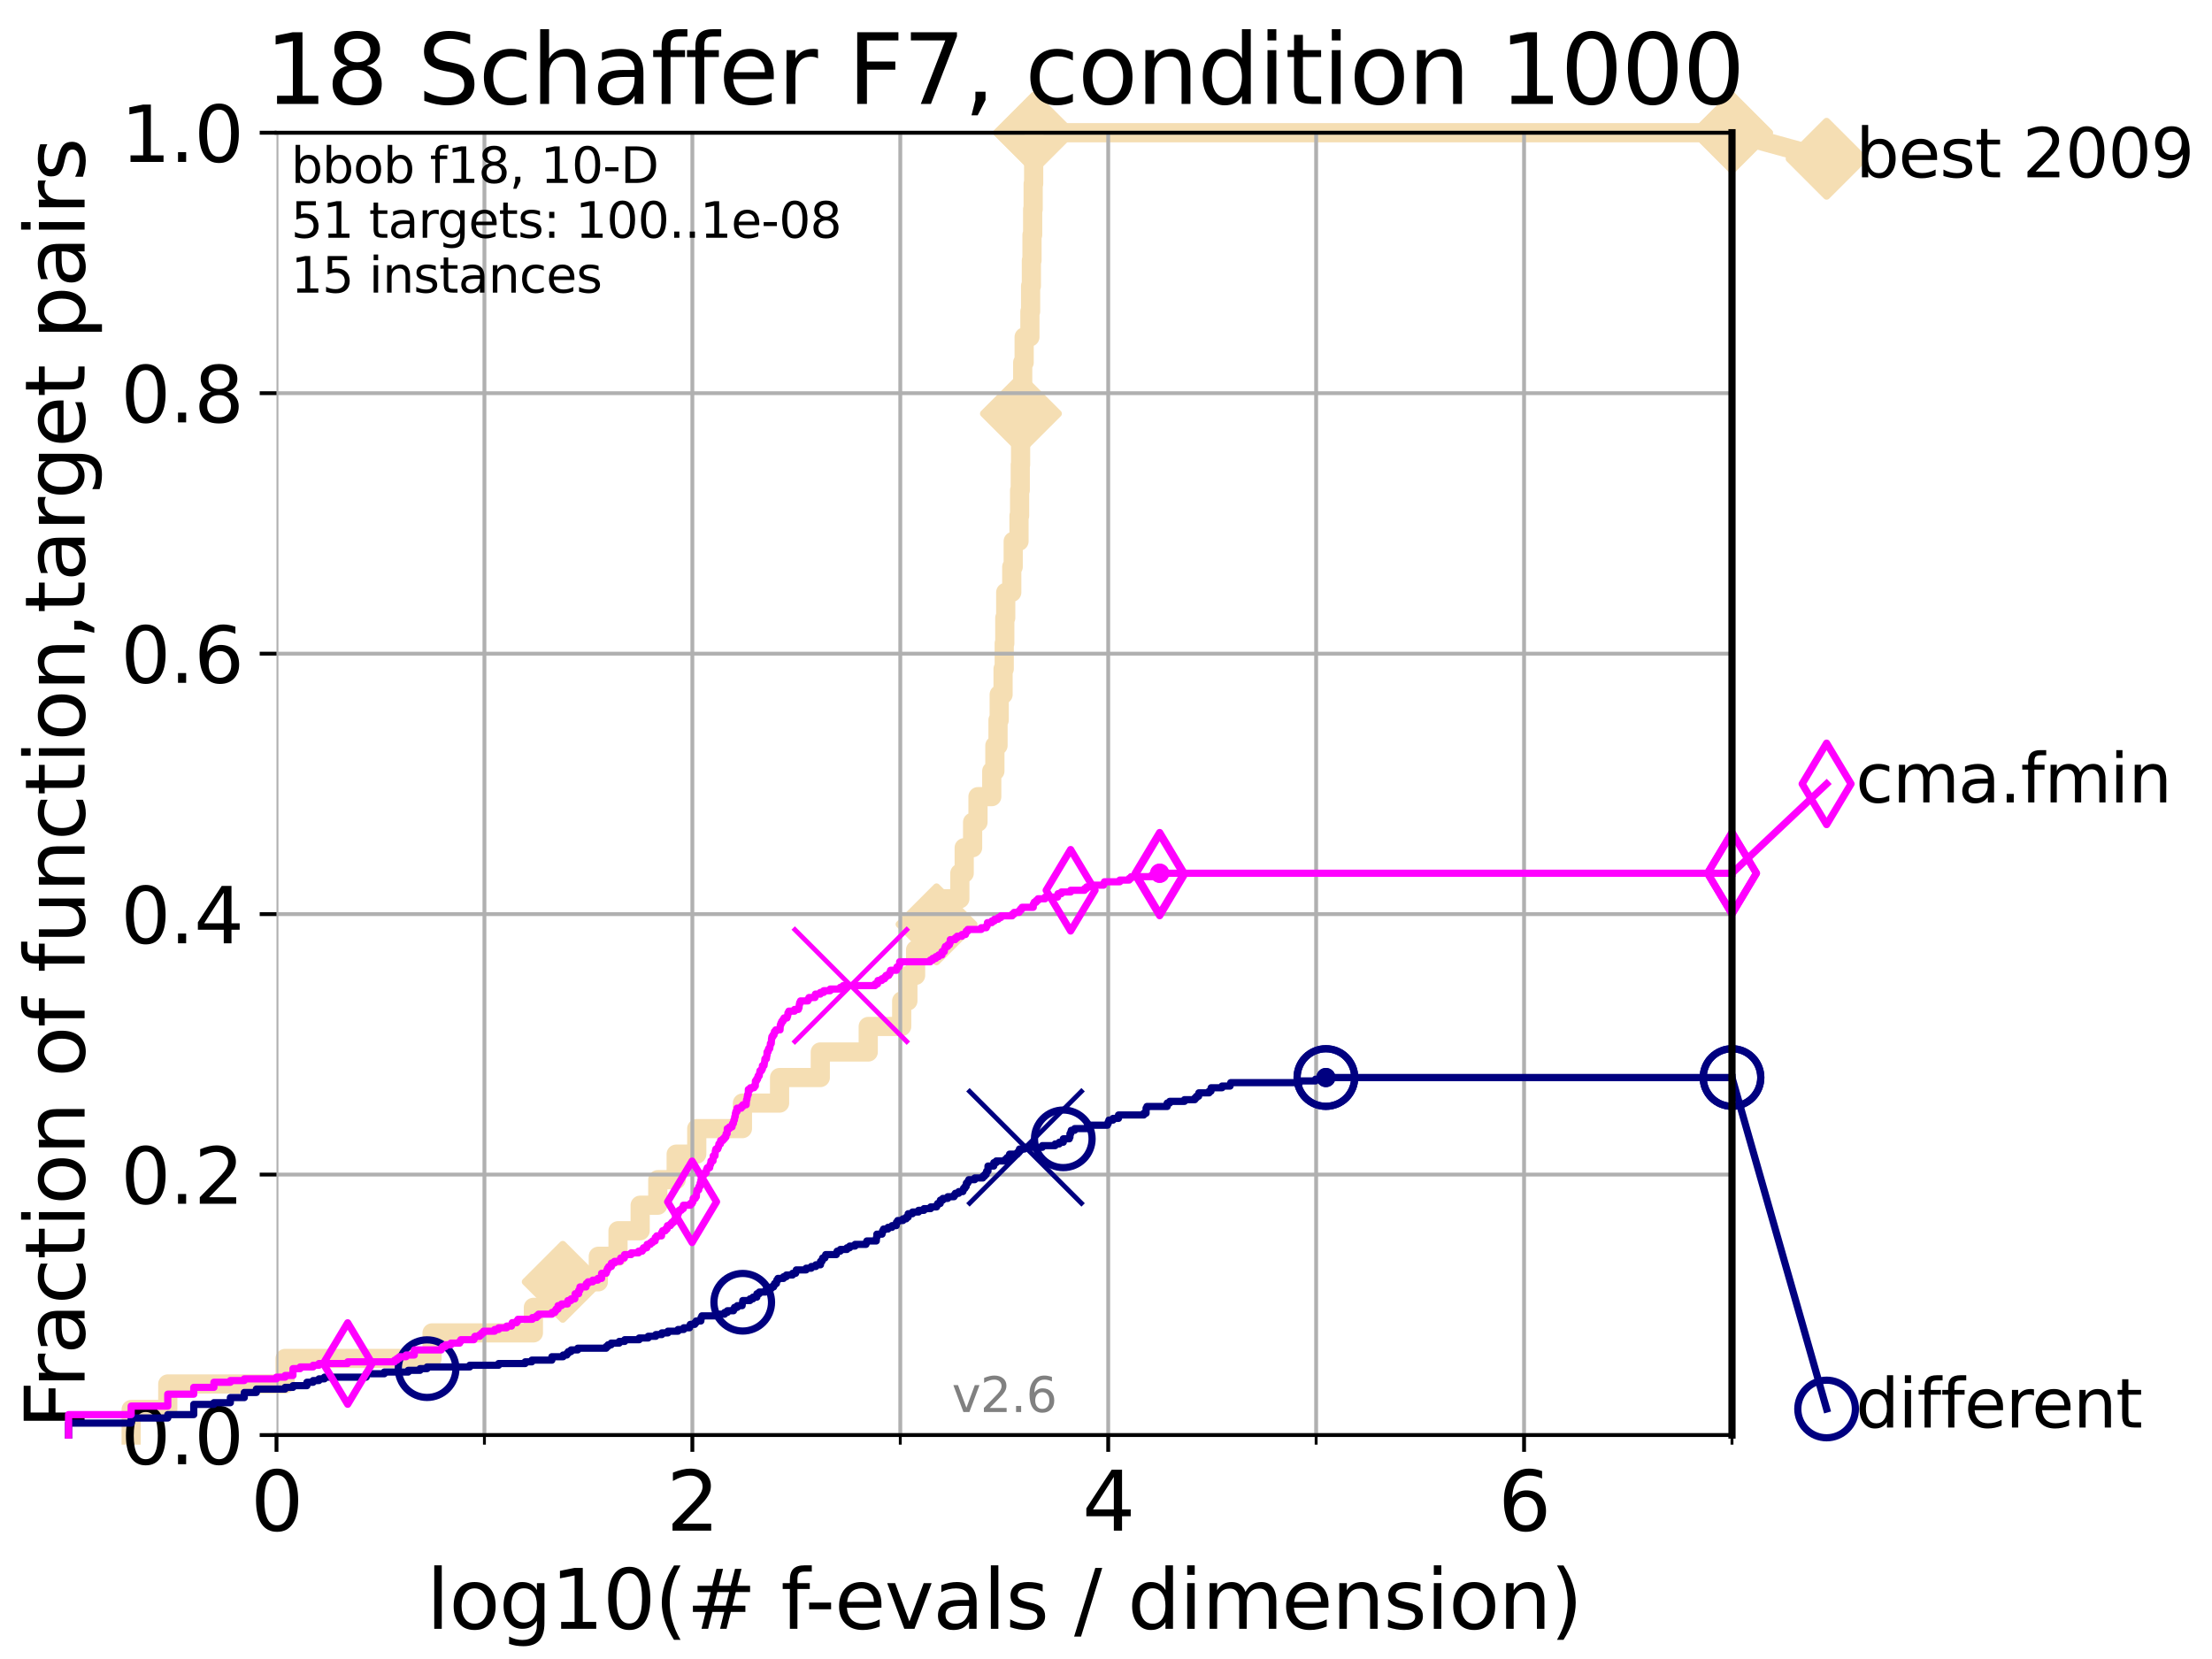 <?xml version="1.0" encoding="utf-8" standalone="no"?>
<!DOCTYPE svg PUBLIC "-//W3C//DTD SVG 1.1//EN"
  "http://www.w3.org/Graphics/SVG/1.1/DTD/svg11.dtd">
<svg height="345.6pt" version="1.1" viewBox="0 0 460.8 345.6" width="460.8pt" xmlns="http://www.w3.org/2000/svg" xmlns:xlink="http://www.w3.org/1999/xlink">
 <defs>
  <style type="text/css">*{stroke-linecap:butt;stroke-linejoin:round;}</style>
 </defs>
 <g id="figure_1">
  <g id="patch_1">
   <path d="M 0 345.6 
L 460.8 345.6 
L 460.8 0 
L 0 0 
z
" style="fill:#ffffff;"/>
  </g>
  <g id="axes_1">
   <g id="patch_2">
    <path d="M 57.6 298.944 
L 360.806 298.944 
L 360.806 27.648 
L 57.6 27.648 
z
" style="fill:#ffffff;"/>
   </g>
   <g id="line2d_1">
    <path d="M 27.324 298.944 
L 27.324 293.624 
L 34.951 293.624 
L 34.951 288.305 
L 59.393 288.305 
L 59.393 282.985 
L 90.008 282.985 
L 90.008 277.666 
L 111.117 277.666 
L 111.117 272.346 
L 117.227 272.346 
L 117.227 267.027 
L 124.642 267.027 
L 124.642 261.707 
L 128.744 261.707 
L 128.744 256.388 
L 133.357 256.388 
L 133.357 251.068 
L 137.031 251.068 
L 137.031 245.749 
L 140.861 245.749 
L 140.861 240.429 
L 145.148 240.429 
L 145.148 235.11 
L 154.661 235.11 
L 154.661 229.79 
L 162.399 229.79 
L 162.399 224.471 
L 170.883 224.471 
L 170.883 219.151 
L 180.868 219.151 
L 180.868 213.832 
L 187.84 213.832 
L 187.84 208.512 
L 189.127 208.512 
L 189.127 203.192 
L 190.736 203.192 
L 190.736 197.873 
L 195.101 197.873 
L 195.101 192.553 
L 196.302 192.553 
L 196.302 187.234 
L 199.952 187.234 
L 199.952 181.914 
L 200.858 181.914 
L 200.858 176.595 
L 202.613 176.595 
L 202.613 171.275 
L 203.733 171.275 
L 203.733 165.956 
L 206.6 165.956 
L 206.6 160.636 
L 207.251 160.636 
L 207.251 155.317 
L 207.904 155.317 
L 207.904 149.997 
L 208.153 149.997 
L 208.153 144.678 
L 208.957 144.678 
L 208.957 139.358 
L 209.196 139.358 
L 209.196 134.039 
L 209.317 134.039 
L 209.317 128.719 
L 209.51 128.719 
L 209.51 123.4 
L 210.768 123.4 
L 210.768 118.08 
L 211.068 118.08 
L 211.068 112.76 
L 212.276 112.76 
L 212.276 107.441 
L 212.402 107.441 
L 212.402 102.121 
L 212.539 102.121 
L 212.539 96.802 
L 212.605 96.802 
L 212.605 91.482 
L 212.682 91.482 
L 212.682 86.163 
L 212.853 86.163 
L 212.853 80.843 
L 213.045 80.843 
L 213.045 75.524 
L 213.348 75.524 
L 213.348 70.204 
L 214.548 70.204 
L 214.548 64.885 
L 214.693 64.885 
L 214.693 59.565 
L 214.856 59.565 
L 214.856 54.246 
L 214.984 54.246 
L 214.984 48.926 
L 215.12 48.926 
L 215.12 43.607 
L 215.226 43.607 
L 215.226 38.287 
L 215.329 38.287 
L 215.329 32.968 
L 215.43 32.968 
L 215.43 27.648 
L 360.806 27.648 
" style="fill:none;stroke:#f5deb3;stroke-linecap:square;stroke-width:4;"/>
   </g>
   <g id="line2d_2">
    <defs>
     <path d="M -0 7.778 
L 7.778 0 
L 0 -7.778 
L -7.778 -0 
z
" id="mfa2b55138a" style="stroke:#f5deb3;stroke-linejoin:miter;stroke-width:1.5;"/>
    </defs>
    <g>
     <use style="fill:#f5deb3;stroke:#f5deb3;stroke-linejoin:miter;stroke-width:1.5;" x="117.227" xlink:href="#mfa2b55138a" y="267.027"/>
     <use style="fill:#f5deb3;stroke:#f5deb3;stroke-linejoin:miter;stroke-width:1.5;" x="195.101" xlink:href="#mfa2b55138a" y="192.553"/>
     <use style="fill:#f5deb3;stroke:#f5deb3;stroke-linejoin:miter;stroke-width:1.5;" x="212.682" xlink:href="#mfa2b55138a" y="86.163"/>
     <use style="fill:#f5deb3;stroke:#f5deb3;stroke-linejoin:miter;stroke-width:1.5;" x="215.43" xlink:href="#mfa2b55138a" y="27.648"/>
     <use style="fill:#f5deb3;stroke:#f5deb3;stroke-linejoin:miter;stroke-width:1.5;" x="215.43" xlink:href="#mfa2b55138a" y="27.648"/>
     <use style="fill:#f5deb3;stroke:#f5deb3;stroke-linejoin:miter;stroke-width:1.5;" x="360.806" xlink:href="#mfa2b55138a" y="27.648"/>
    </g>
   </g>
   <g id="line2d_3">
    <path style="fill:none;stroke:#f5deb3;stroke-linecap:square;stroke-width:4;"/>
    <g/>
   </g>
   <g id="line2d_4">
    <path d="M 360.806 27.648 
L 380.515 33.074 
" style="fill:none;stroke:#f5deb3;stroke-linecap:square;stroke-width:4;"/>
    <g>
     <use style="fill:#f5deb3;stroke:#f5deb3;stroke-linejoin:miter;stroke-width:1.5;" x="360.806" xlink:href="#mfa2b55138a" y="27.648"/>
     <use style="fill:#f5deb3;stroke:#f5deb3;stroke-linejoin:miter;stroke-width:1.5;" x="380.515" xlink:href="#mfa2b55138a" y="33.074"/>
    </g>
   </g>
   <g id="matplotlib.axis_1">
    <g id="xtick_1">
     <g id="line2d_5">
      <path clip-path="url(#pd96685be6b)" d="M 57.6 298.944 
L 57.6 27.648 
" style="fill:none;stroke:#b0b0b0;stroke-linecap:square;stroke-width:0.8;"/>
     </g>
     <g id="line2d_6">
      <defs>
       <path d="M 0 0 
L 0 3.5 
" id="m126d252fb0" style="stroke:#000000;stroke-width:0.8;"/>
      </defs>
      <g>
       <use style="stroke:#000000;stroke-width:0.8;" x="57.6" xlink:href="#m126d252fb0" y="298.944"/>
      </g>
     </g>
     <g id="text_1">
      <!-- 0 -->
      <g transform="translate(52.192 318.861)scale(0.17 -0.17)">
       <defs>
        <path d="M 2034 4250 
Q 1547 4250 1301 3770 
Q 1056 3291 1056 2328 
Q 1056 1369 1301 889 
Q 1547 409 2034 409 
Q 2525 409 2770 889 
Q 3016 1369 3016 2328 
Q 3016 3291 2770 3770 
Q 2525 4250 2034 4250 
z
M 2034 4750 
Q 2819 4750 3233 4129 
Q 3647 3509 3647 2328 
Q 3647 1150 3233 529 
Q 2819 -91 2034 -91 
Q 1250 -91 836 529 
Q 422 1150 422 2328 
Q 422 3509 836 4129 
Q 1250 4750 2034 4750 
z
" id="DejaVuSans-30" transform="scale(0.016)"/>
       </defs>
       <use xlink:href="#DejaVuSans-30"/>
      </g>
     </g>
    </g>
    <g id="xtick_2">
     <g id="line2d_7">
      <path clip-path="url(#pd96685be6b)" d="M 144.23 298.944 
L 144.23 27.648 
" style="fill:none;stroke:#b0b0b0;stroke-linecap:square;stroke-width:0.8;"/>
     </g>
     <g id="line2d_8">
      <g>
       <use style="stroke:#000000;stroke-width:0.8;" x="144.23" xlink:href="#m126d252fb0" y="298.944"/>
      </g>
     </g>
     <g id="text_2">
      <!-- 2 -->
      <g transform="translate(138.822 318.861)scale(0.17 -0.17)">
       <defs>
        <path d="M 1228 531 
L 3431 531 
L 3431 0 
L 469 0 
L 469 531 
Q 828 903 1448 1529 
Q 2069 2156 2228 2338 
Q 2531 2678 2651 2914 
Q 2772 3150 2772 3378 
Q 2772 3750 2511 3984 
Q 2250 4219 1831 4219 
Q 1534 4219 1204 4116 
Q 875 4013 500 3803 
L 500 4441 
Q 881 4594 1212 4672 
Q 1544 4750 1819 4750 
Q 2544 4750 2975 4387 
Q 3406 4025 3406 3419 
Q 3406 3131 3298 2873 
Q 3191 2616 2906 2266 
Q 2828 2175 2409 1742 
Q 1991 1309 1228 531 
z
" id="DejaVuSans-32" transform="scale(0.016)"/>
       </defs>
       <use xlink:href="#DejaVuSans-32"/>
      </g>
     </g>
    </g>
    <g id="xtick_3">
     <g id="line2d_9">
      <path clip-path="url(#pd96685be6b)" d="M 230.861 298.944 
L 230.861 27.648 
" style="fill:none;stroke:#b0b0b0;stroke-linecap:square;stroke-width:0.8;"/>
     </g>
     <g id="line2d_10">
      <g>
       <use style="stroke:#000000;stroke-width:0.8;" x="230.861" xlink:href="#m126d252fb0" y="298.944"/>
      </g>
     </g>
     <g id="text_3">
      <!-- 4 -->
      <g transform="translate(225.453 318.861)scale(0.17 -0.17)">
       <defs>
        <path d="M 2419 4116 
L 825 1625 
L 2419 1625 
L 2419 4116 
z
M 2253 4666 
L 3047 4666 
L 3047 1625 
L 3713 1625 
L 3713 1100 
L 3047 1100 
L 3047 0 
L 2419 0 
L 2419 1100 
L 313 1100 
L 313 1709 
L 2253 4666 
z
" id="DejaVuSans-34" transform="scale(0.016)"/>
       </defs>
       <use xlink:href="#DejaVuSans-34"/>
      </g>
     </g>
    </g>
    <g id="xtick_4">
     <g id="line2d_11">
      <path clip-path="url(#pd96685be6b)" d="M 317.491 298.944 
L 317.491 27.648 
" style="fill:none;stroke:#b0b0b0;stroke-linecap:square;stroke-width:0.8;"/>
     </g>
     <g id="line2d_12">
      <g>
       <use style="stroke:#000000;stroke-width:0.8;" x="317.491" xlink:href="#m126d252fb0" y="298.944"/>
      </g>
     </g>
     <g id="text_4">
      <!-- 6 -->
      <g transform="translate(312.083 318.861)scale(0.17 -0.17)">
       <defs>
        <path d="M 2113 2584 
Q 1688 2584 1439 2293 
Q 1191 2003 1191 1497 
Q 1191 994 1439 701 
Q 1688 409 2113 409 
Q 2538 409 2786 701 
Q 3034 994 3034 1497 
Q 3034 2003 2786 2293 
Q 2538 2584 2113 2584 
z
M 3366 4563 
L 3366 3988 
Q 3128 4100 2886 4159 
Q 2644 4219 2406 4219 
Q 1781 4219 1451 3797 
Q 1122 3375 1075 2522 
Q 1259 2794 1537 2939 
Q 1816 3084 2150 3084 
Q 2853 3084 3261 2657 
Q 3669 2231 3669 1497 
Q 3669 778 3244 343 
Q 2819 -91 2113 -91 
Q 1303 -91 875 529 
Q 447 1150 447 2328 
Q 447 3434 972 4092 
Q 1497 4750 2381 4750 
Q 2619 4750 2861 4703 
Q 3103 4656 3366 4563 
z
" id="DejaVuSans-36" transform="scale(0.016)"/>
       </defs>
       <use xlink:href="#DejaVuSans-36"/>
      </g>
     </g>
    </g>
    <g id="xtick_5">
     <g id="line2d_13">
      <path clip-path="url(#pd96685be6b)" d="M 100.915 298.944 
L 100.915 27.648 
" style="fill:none;stroke:#b0b0b0;stroke-linecap:square;stroke-width:0.8;"/>
     </g>
     <g id="line2d_14">
      <defs>
       <path d="M 0 0 
L 0 2 
" id="m9ef23c96bd" style="stroke:#000000;stroke-width:0.6;"/>
      </defs>
      <g>
       <use style="stroke:#000000;stroke-width:0.6;" x="100.915" xlink:href="#m9ef23c96bd" y="298.944"/>
      </g>
     </g>
    </g>
    <g id="xtick_6">
     <g id="line2d_15">
      <path clip-path="url(#pd96685be6b)" d="M 187.546 298.944 
L 187.546 27.648 
" style="fill:none;stroke:#b0b0b0;stroke-linecap:square;stroke-width:0.8;"/>
     </g>
     <g id="line2d_16">
      <g>
       <use style="stroke:#000000;stroke-width:0.6;" x="187.546" xlink:href="#m9ef23c96bd" y="298.944"/>
      </g>
     </g>
    </g>
    <g id="xtick_7">
     <g id="line2d_17">
      <path clip-path="url(#pd96685be6b)" d="M 274.176 298.944 
L 274.176 27.648 
" style="fill:none;stroke:#b0b0b0;stroke-linecap:square;stroke-width:0.8;"/>
     </g>
     <g id="line2d_18">
      <g>
       <use style="stroke:#000000;stroke-width:0.6;" x="274.176" xlink:href="#m9ef23c96bd" y="298.944"/>
      </g>
     </g>
    </g>
    <g id="xtick_8">
     <g id="line2d_19">
      <path clip-path="url(#pd96685be6b)" d="M 360.806 298.944 
L 360.806 27.648 
" style="fill:none;stroke:#b0b0b0;stroke-linecap:square;stroke-width:0.8;"/>
     </g>
     <g id="line2d_20">
      <g>
       <use style="stroke:#000000;stroke-width:0.6;" x="360.806" xlink:href="#m9ef23c96bd" y="298.944"/>
      </g>
     </g>
    </g>
    <g id="text_5">
     <!-- log10(# f-evals / dimension) -->
     <g transform="translate(88.823 339.314)scale(0.17 -0.17)">
      <defs>
       <path d="M 603 4863 
L 1178 4863 
L 1178 0 
L 603 0 
L 603 4863 
z
" id="DejaVuSans-6c" transform="scale(0.016)"/>
       <path d="M 1959 3097 
Q 1497 3097 1228 2736 
Q 959 2375 959 1747 
Q 959 1119 1226 758 
Q 1494 397 1959 397 
Q 2419 397 2687 759 
Q 2956 1122 2956 1747 
Q 2956 2369 2687 2733 
Q 2419 3097 1959 3097 
z
M 1959 3584 
Q 2709 3584 3137 3096 
Q 3566 2609 3566 1747 
Q 3566 888 3137 398 
Q 2709 -91 1959 -91 
Q 1206 -91 779 398 
Q 353 888 353 1747 
Q 353 2609 779 3096 
Q 1206 3584 1959 3584 
z
" id="DejaVuSans-6f" transform="scale(0.016)"/>
       <path d="M 2906 1791 
Q 2906 2416 2648 2759 
Q 2391 3103 1925 3103 
Q 1463 3103 1205 2759 
Q 947 2416 947 1791 
Q 947 1169 1205 825 
Q 1463 481 1925 481 
Q 2391 481 2648 825 
Q 2906 1169 2906 1791 
z
M 3481 434 
Q 3481 -459 3084 -895 
Q 2688 -1331 1869 -1331 
Q 1566 -1331 1297 -1286 
Q 1028 -1241 775 -1147 
L 775 -588 
Q 1028 -725 1275 -790 
Q 1522 -856 1778 -856 
Q 2344 -856 2625 -561 
Q 2906 -266 2906 331 
L 2906 616 
Q 2728 306 2450 153 
Q 2172 0 1784 0 
Q 1141 0 747 490 
Q 353 981 353 1791 
Q 353 2603 747 3093 
Q 1141 3584 1784 3584 
Q 2172 3584 2450 3431 
Q 2728 3278 2906 2969 
L 2906 3500 
L 3481 3500 
L 3481 434 
z
" id="DejaVuSans-67" transform="scale(0.016)"/>
       <path d="M 794 531 
L 1825 531 
L 1825 4091 
L 703 3866 
L 703 4441 
L 1819 4666 
L 2450 4666 
L 2450 531 
L 3481 531 
L 3481 0 
L 794 0 
L 794 531 
z
" id="DejaVuSans-31" transform="scale(0.016)"/>
       <path d="M 1984 4856 
Q 1566 4138 1362 3434 
Q 1159 2731 1159 2009 
Q 1159 1288 1364 580 
Q 1569 -128 1984 -844 
L 1484 -844 
Q 1016 -109 783 600 
Q 550 1309 550 2009 
Q 550 2706 781 3412 
Q 1013 4119 1484 4856 
L 1984 4856 
z
" id="DejaVuSans-28" transform="scale(0.016)"/>
       <path d="M 3272 2816 
L 2363 2816 
L 2100 1772 
L 3016 1772 
L 3272 2816 
z
M 2803 4594 
L 2478 3297 
L 3391 3297 
L 3719 4594 
L 4219 4594 
L 3897 3297 
L 4872 3297 
L 4872 2816 
L 3775 2816 
L 3519 1772 
L 4513 1772 
L 4513 1294 
L 3397 1294 
L 3072 0 
L 2572 0 
L 2894 1294 
L 1978 1294 
L 1656 0 
L 1153 0 
L 1478 1294 
L 494 1294 
L 494 1772 
L 1594 1772 
L 1856 2816 
L 850 2816 
L 850 3297 
L 1978 3297 
L 2297 4594 
L 2803 4594 
z
" id="DejaVuSans-23" transform="scale(0.016)"/>
       <path id="DejaVuSans-20" transform="scale(0.016)"/>
       <path d="M 2375 4863 
L 2375 4384 
L 1825 4384 
Q 1516 4384 1395 4259 
Q 1275 4134 1275 3809 
L 1275 3500 
L 2222 3500 
L 2222 3053 
L 1275 3053 
L 1275 0 
L 697 0 
L 697 3053 
L 147 3053 
L 147 3500 
L 697 3500 
L 697 3744 
Q 697 4328 969 4595 
Q 1241 4863 1831 4863 
L 2375 4863 
z
" id="DejaVuSans-66" transform="scale(0.016)"/>
       <path d="M 313 2009 
L 1997 2009 
L 1997 1497 
L 313 1497 
L 313 2009 
z
" id="DejaVuSans-2d" transform="scale(0.016)"/>
       <path d="M 3597 1894 
L 3597 1613 
L 953 1613 
Q 991 1019 1311 708 
Q 1631 397 2203 397 
Q 2534 397 2845 478 
Q 3156 559 3463 722 
L 3463 178 
Q 3153 47 2828 -22 
Q 2503 -91 2169 -91 
Q 1331 -91 842 396 
Q 353 884 353 1716 
Q 353 2575 817 3079 
Q 1281 3584 2069 3584 
Q 2775 3584 3186 3129 
Q 3597 2675 3597 1894 
z
M 3022 2063 
Q 3016 2534 2758 2815 
Q 2500 3097 2075 3097 
Q 1594 3097 1305 2825 
Q 1016 2553 972 2059 
L 3022 2063 
z
" id="DejaVuSans-65" transform="scale(0.016)"/>
       <path d="M 191 3500 
L 800 3500 
L 1894 563 
L 2988 3500 
L 3597 3500 
L 2284 0 
L 1503 0 
L 191 3500 
z
" id="DejaVuSans-76" transform="scale(0.016)"/>
       <path d="M 2194 1759 
Q 1497 1759 1228 1600 
Q 959 1441 959 1056 
Q 959 750 1161 570 
Q 1363 391 1709 391 
Q 2188 391 2477 730 
Q 2766 1069 2766 1631 
L 2766 1759 
L 2194 1759 
z
M 3341 1997 
L 3341 0 
L 2766 0 
L 2766 531 
Q 2569 213 2275 61 
Q 1981 -91 1556 -91 
Q 1019 -91 701 211 
Q 384 513 384 1019 
Q 384 1609 779 1909 
Q 1175 2209 1959 2209 
L 2766 2209 
L 2766 2266 
Q 2766 2663 2505 2880 
Q 2244 3097 1772 3097 
Q 1472 3097 1187 3025 
Q 903 2953 641 2809 
L 641 3341 
Q 956 3463 1253 3523 
Q 1550 3584 1831 3584 
Q 2591 3584 2966 3190 
Q 3341 2797 3341 1997 
z
" id="DejaVuSans-61" transform="scale(0.016)"/>
       <path d="M 2834 3397 
L 2834 2853 
Q 2591 2978 2328 3040 
Q 2066 3103 1784 3103 
Q 1356 3103 1142 2972 
Q 928 2841 928 2578 
Q 928 2378 1081 2264 
Q 1234 2150 1697 2047 
L 1894 2003 
Q 2506 1872 2764 1633 
Q 3022 1394 3022 966 
Q 3022 478 2636 193 
Q 2250 -91 1575 -91 
Q 1294 -91 989 -36 
Q 684 19 347 128 
L 347 722 
Q 666 556 975 473 
Q 1284 391 1588 391 
Q 1994 391 2212 530 
Q 2431 669 2431 922 
Q 2431 1156 2273 1281 
Q 2116 1406 1581 1522 
L 1381 1569 
Q 847 1681 609 1914 
Q 372 2147 372 2553 
Q 372 3047 722 3315 
Q 1072 3584 1716 3584 
Q 2034 3584 2315 3537 
Q 2597 3491 2834 3397 
z
" id="DejaVuSans-73" transform="scale(0.016)"/>
       <path d="M 1625 4666 
L 2156 4666 
L 531 -594 
L 0 -594 
L 1625 4666 
z
" id="DejaVuSans-2f" transform="scale(0.016)"/>
       <path d="M 2906 2969 
L 2906 4863 
L 3481 4863 
L 3481 0 
L 2906 0 
L 2906 525 
Q 2725 213 2448 61 
Q 2172 -91 1784 -91 
Q 1150 -91 751 415 
Q 353 922 353 1747 
Q 353 2572 751 3078 
Q 1150 3584 1784 3584 
Q 2172 3584 2448 3432 
Q 2725 3281 2906 2969 
z
M 947 1747 
Q 947 1113 1208 752 
Q 1469 391 1925 391 
Q 2381 391 2643 752 
Q 2906 1113 2906 1747 
Q 2906 2381 2643 2742 
Q 2381 3103 1925 3103 
Q 1469 3103 1208 2742 
Q 947 2381 947 1747 
z
" id="DejaVuSans-64" transform="scale(0.016)"/>
       <path d="M 603 3500 
L 1178 3500 
L 1178 0 
L 603 0 
L 603 3500 
z
M 603 4863 
L 1178 4863 
L 1178 4134 
L 603 4134 
L 603 4863 
z
" id="DejaVuSans-69" transform="scale(0.016)"/>
       <path d="M 3328 2828 
Q 3544 3216 3844 3400 
Q 4144 3584 4550 3584 
Q 5097 3584 5394 3201 
Q 5691 2819 5691 2113 
L 5691 0 
L 5113 0 
L 5113 2094 
Q 5113 2597 4934 2840 
Q 4756 3084 4391 3084 
Q 3944 3084 3684 2787 
Q 3425 2491 3425 1978 
L 3425 0 
L 2847 0 
L 2847 2094 
Q 2847 2600 2669 2842 
Q 2491 3084 2119 3084 
Q 1678 3084 1418 2786 
Q 1159 2488 1159 1978 
L 1159 0 
L 581 0 
L 581 3500 
L 1159 3500 
L 1159 2956 
Q 1356 3278 1631 3431 
Q 1906 3584 2284 3584 
Q 2666 3584 2933 3390 
Q 3200 3197 3328 2828 
z
" id="DejaVuSans-6d" transform="scale(0.016)"/>
       <path d="M 3513 2113 
L 3513 0 
L 2938 0 
L 2938 2094 
Q 2938 2591 2744 2837 
Q 2550 3084 2163 3084 
Q 1697 3084 1428 2787 
Q 1159 2491 1159 1978 
L 1159 0 
L 581 0 
L 581 3500 
L 1159 3500 
L 1159 2956 
Q 1366 3272 1645 3428 
Q 1925 3584 2291 3584 
Q 2894 3584 3203 3211 
Q 3513 2838 3513 2113 
z
" id="DejaVuSans-6e" transform="scale(0.016)"/>
       <path d="M 513 4856 
L 1013 4856 
Q 1481 4119 1714 3412 
Q 1947 2706 1947 2009 
Q 1947 1309 1714 600 
Q 1481 -109 1013 -844 
L 513 -844 
Q 928 -128 1133 580 
Q 1338 1288 1338 2009 
Q 1338 2731 1133 3434 
Q 928 4138 513 4856 
z
" id="DejaVuSans-29" transform="scale(0.016)"/>
      </defs>
      <use xlink:href="#DejaVuSans-6c"/>
      <use x="27.783" xlink:href="#DejaVuSans-6f"/>
      <use x="88.965" xlink:href="#DejaVuSans-67"/>
      <use x="152.441" xlink:href="#DejaVuSans-31"/>
      <use x="216.064" xlink:href="#DejaVuSans-30"/>
      <use x="279.688" xlink:href="#DejaVuSans-28"/>
      <use x="318.701" xlink:href="#DejaVuSans-23"/>
      <use x="402.49" xlink:href="#DejaVuSans-20"/>
      <use x="434.277" xlink:href="#DejaVuSans-66"/>
      <use x="463.982" xlink:href="#DejaVuSans-2d"/>
      <use x="500.066" xlink:href="#DejaVuSans-65"/>
      <use x="561.59" xlink:href="#DejaVuSans-76"/>
      <use x="620.77" xlink:href="#DejaVuSans-61"/>
      <use x="682.049" xlink:href="#DejaVuSans-6c"/>
      <use x="709.832" xlink:href="#DejaVuSans-73"/>
      <use x="761.932" xlink:href="#DejaVuSans-20"/>
      <use x="793.719" xlink:href="#DejaVuSans-2f"/>
      <use x="827.41" xlink:href="#DejaVuSans-20"/>
      <use x="859.197" xlink:href="#DejaVuSans-64"/>
      <use x="922.674" xlink:href="#DejaVuSans-69"/>
      <use x="950.457" xlink:href="#DejaVuSans-6d"/>
      <use x="1047.869" xlink:href="#DejaVuSans-65"/>
      <use x="1109.393" xlink:href="#DejaVuSans-6e"/>
      <use x="1172.771" xlink:href="#DejaVuSans-73"/>
      <use x="1224.871" xlink:href="#DejaVuSans-69"/>
      <use x="1252.654" xlink:href="#DejaVuSans-6f"/>
      <use x="1313.836" xlink:href="#DejaVuSans-6e"/>
      <use x="1377.215" xlink:href="#DejaVuSans-29"/>
     </g>
    </g>
   </g>
   <g id="matplotlib.axis_2">
    <g id="ytick_1">
     <g id="line2d_21">
      <path clip-path="url(#pd96685be6b)" d="M 57.6 298.944 
L 360.806 298.944 
" style="fill:none;stroke:#b0b0b0;stroke-linecap:square;stroke-width:0.8;"/>
     </g>
     <g id="line2d_22">
      <defs>
       <path d="M 0 0 
L -3.5 0 
" id="mdc5781d839" style="stroke:#000000;stroke-width:0.8;"/>
      </defs>
      <g>
       <use style="stroke:#000000;stroke-width:0.8;" x="57.6" xlink:href="#mdc5781d839" y="298.944"/>
      </g>
     </g>
     <g id="text_6">
      <!-- 0.0 -->
      <g transform="translate(25.155 305.023)scale(0.16 -0.16)">
       <defs>
        <path d="M 684 794 
L 1344 794 
L 1344 0 
L 684 0 
L 684 794 
z
" id="DejaVuSans-2e" transform="scale(0.016)"/>
       </defs>
       <use xlink:href="#DejaVuSans-30"/>
       <use x="63.623" xlink:href="#DejaVuSans-2e"/>
       <use x="95.41" xlink:href="#DejaVuSans-30"/>
      </g>
     </g>
    </g>
    <g id="ytick_2">
     <g id="line2d_23">
      <path clip-path="url(#pd96685be6b)" d="M 57.6 244.685 
L 360.806 244.685 
" style="fill:none;stroke:#b0b0b0;stroke-linecap:square;stroke-width:0.8;"/>
     </g>
     <g id="line2d_24">
      <g>
       <use style="stroke:#000000;stroke-width:0.8;" x="57.6" xlink:href="#mdc5781d839" y="244.685"/>
      </g>
     </g>
     <g id="text_7">
      <!-- 0.2 -->
      <g transform="translate(25.155 250.764)scale(0.16 -0.16)">
       <use xlink:href="#DejaVuSans-30"/>
       <use x="63.623" xlink:href="#DejaVuSans-2e"/>
       <use x="95.41" xlink:href="#DejaVuSans-32"/>
      </g>
     </g>
    </g>
    <g id="ytick_3">
     <g id="line2d_25">
      <path clip-path="url(#pd96685be6b)" d="M 57.6 190.426 
L 360.806 190.426 
" style="fill:none;stroke:#b0b0b0;stroke-linecap:square;stroke-width:0.8;"/>
     </g>
     <g id="line2d_26">
      <g>
       <use style="stroke:#000000;stroke-width:0.8;" x="57.6" xlink:href="#mdc5781d839" y="190.426"/>
      </g>
     </g>
     <g id="text_8">
      <!-- 0.4 -->
      <g transform="translate(25.155 196.504)scale(0.16 -0.16)">
       <use xlink:href="#DejaVuSans-30"/>
       <use x="63.623" xlink:href="#DejaVuSans-2e"/>
       <use x="95.41" xlink:href="#DejaVuSans-34"/>
      </g>
     </g>
    </g>
    <g id="ytick_4">
     <g id="line2d_27">
      <path clip-path="url(#pd96685be6b)" d="M 57.6 136.166 
L 360.806 136.166 
" style="fill:none;stroke:#b0b0b0;stroke-linecap:square;stroke-width:0.8;"/>
     </g>
     <g id="line2d_28">
      <g>
       <use style="stroke:#000000;stroke-width:0.8;" x="57.6" xlink:href="#mdc5781d839" y="136.166"/>
      </g>
     </g>
     <g id="text_9">
      <!-- 0.6 -->
      <g transform="translate(25.155 142.245)scale(0.16 -0.16)">
       <use xlink:href="#DejaVuSans-30"/>
       <use x="63.623" xlink:href="#DejaVuSans-2e"/>
       <use x="95.41" xlink:href="#DejaVuSans-36"/>
      </g>
     </g>
    </g>
    <g id="ytick_5">
     <g id="line2d_29">
      <path clip-path="url(#pd96685be6b)" d="M 57.6 81.907 
L 360.806 81.907 
" style="fill:none;stroke:#b0b0b0;stroke-linecap:square;stroke-width:0.8;"/>
     </g>
     <g id="line2d_30">
      <g>
       <use style="stroke:#000000;stroke-width:0.8;" x="57.6" xlink:href="#mdc5781d839" y="81.907"/>
      </g>
     </g>
     <g id="text_10">
      <!-- 0.8 -->
      <g transform="translate(25.155 87.986)scale(0.16 -0.16)">
       <defs>
        <path d="M 2034 2216 
Q 1584 2216 1326 1975 
Q 1069 1734 1069 1313 
Q 1069 891 1326 650 
Q 1584 409 2034 409 
Q 2484 409 2743 651 
Q 3003 894 3003 1313 
Q 3003 1734 2745 1975 
Q 2488 2216 2034 2216 
z
M 1403 2484 
Q 997 2584 770 2862 
Q 544 3141 544 3541 
Q 544 4100 942 4425 
Q 1341 4750 2034 4750 
Q 2731 4750 3128 4425 
Q 3525 4100 3525 3541 
Q 3525 3141 3298 2862 
Q 3072 2584 2669 2484 
Q 3125 2378 3379 2068 
Q 3634 1759 3634 1313 
Q 3634 634 3220 271 
Q 2806 -91 2034 -91 
Q 1263 -91 848 271 
Q 434 634 434 1313 
Q 434 1759 690 2068 
Q 947 2378 1403 2484 
z
M 1172 3481 
Q 1172 3119 1398 2916 
Q 1625 2713 2034 2713 
Q 2441 2713 2670 2916 
Q 2900 3119 2900 3481 
Q 2900 3844 2670 4047 
Q 2441 4250 2034 4250 
Q 1625 4250 1398 4047 
Q 1172 3844 1172 3481 
z
" id="DejaVuSans-38" transform="scale(0.016)"/>
       </defs>
       <use xlink:href="#DejaVuSans-30"/>
       <use x="63.623" xlink:href="#DejaVuSans-2e"/>
       <use x="95.41" xlink:href="#DejaVuSans-38"/>
      </g>
     </g>
    </g>
    <g id="ytick_6">
     <g id="line2d_31">
      <path clip-path="url(#pd96685be6b)" d="M 57.6 27.648 
L 360.806 27.648 
" style="fill:none;stroke:#b0b0b0;stroke-linecap:square;stroke-width:0.8;"/>
     </g>
     <g id="line2d_32">
      <g>
       <use style="stroke:#000000;stroke-width:0.8;" x="57.6" xlink:href="#mdc5781d839" y="27.648"/>
      </g>
     </g>
     <g id="text_11">
      <!-- 1.0 -->
      <g transform="translate(25.155 33.727)scale(0.16 -0.16)">
       <use xlink:href="#DejaVuSans-31"/>
       <use x="63.623" xlink:href="#DejaVuSans-2e"/>
       <use x="95.41" xlink:href="#DejaVuSans-30"/>
      </g>
     </g>
    </g>
    <g id="text_12">
     <!-- Fraction of function,target pairs -->
     <g transform="translate(17.62 297.681)rotate(-90)scale(0.17 -0.17)">
      <defs>
       <path d="M 628 4666 
L 3309 4666 
L 3309 4134 
L 1259 4134 
L 1259 2759 
L 3109 2759 
L 3109 2228 
L 1259 2228 
L 1259 0 
L 628 0 
L 628 4666 
z
" id="DejaVuSans-46" transform="scale(0.016)"/>
       <path d="M 2631 2963 
Q 2534 3019 2420 3045 
Q 2306 3072 2169 3072 
Q 1681 3072 1420 2755 
Q 1159 2438 1159 1844 
L 1159 0 
L 581 0 
L 581 3500 
L 1159 3500 
L 1159 2956 
Q 1341 3275 1631 3429 
Q 1922 3584 2338 3584 
Q 2397 3584 2469 3576 
Q 2541 3569 2628 3553 
L 2631 2963 
z
" id="DejaVuSans-72" transform="scale(0.016)"/>
       <path d="M 3122 3366 
L 3122 2828 
Q 2878 2963 2633 3030 
Q 2388 3097 2138 3097 
Q 1578 3097 1268 2742 
Q 959 2388 959 1747 
Q 959 1106 1268 751 
Q 1578 397 2138 397 
Q 2388 397 2633 464 
Q 2878 531 3122 666 
L 3122 134 
Q 2881 22 2623 -34 
Q 2366 -91 2075 -91 
Q 1284 -91 818 406 
Q 353 903 353 1747 
Q 353 2603 823 3093 
Q 1294 3584 2113 3584 
Q 2378 3584 2631 3529 
Q 2884 3475 3122 3366 
z
" id="DejaVuSans-63" transform="scale(0.016)"/>
       <path d="M 1172 4494 
L 1172 3500 
L 2356 3500 
L 2356 3053 
L 1172 3053 
L 1172 1153 
Q 1172 725 1289 603 
Q 1406 481 1766 481 
L 2356 481 
L 2356 0 
L 1766 0 
Q 1100 0 847 248 
Q 594 497 594 1153 
L 594 3053 
L 172 3053 
L 172 3500 
L 594 3500 
L 594 4494 
L 1172 4494 
z
" id="DejaVuSans-74" transform="scale(0.016)"/>
       <path d="M 544 1381 
L 544 3500 
L 1119 3500 
L 1119 1403 
Q 1119 906 1312 657 
Q 1506 409 1894 409 
Q 2359 409 2629 706 
Q 2900 1003 2900 1516 
L 2900 3500 
L 3475 3500 
L 3475 0 
L 2900 0 
L 2900 538 
Q 2691 219 2414 64 
Q 2138 -91 1772 -91 
Q 1169 -91 856 284 
Q 544 659 544 1381 
z
M 1991 3584 
L 1991 3584 
z
" id="DejaVuSans-75" transform="scale(0.016)"/>
       <path d="M 750 794 
L 1409 794 
L 1409 256 
L 897 -744 
L 494 -744 
L 750 256 
L 750 794 
z
" id="DejaVuSans-2c" transform="scale(0.016)"/>
       <path d="M 1159 525 
L 1159 -1331 
L 581 -1331 
L 581 3500 
L 1159 3500 
L 1159 2969 
Q 1341 3281 1617 3432 
Q 1894 3584 2278 3584 
Q 2916 3584 3314 3078 
Q 3713 2572 3713 1747 
Q 3713 922 3314 415 
Q 2916 -91 2278 -91 
Q 1894 -91 1617 61 
Q 1341 213 1159 525 
z
M 3116 1747 
Q 3116 2381 2855 2742 
Q 2594 3103 2138 3103 
Q 1681 3103 1420 2742 
Q 1159 2381 1159 1747 
Q 1159 1113 1420 752 
Q 1681 391 2138 391 
Q 2594 391 2855 752 
Q 3116 1113 3116 1747 
z
" id="DejaVuSans-70" transform="scale(0.016)"/>
      </defs>
      <use xlink:href="#DejaVuSans-46"/>
      <use x="50.27" xlink:href="#DejaVuSans-72"/>
      <use x="91.383" xlink:href="#DejaVuSans-61"/>
      <use x="152.662" xlink:href="#DejaVuSans-63"/>
      <use x="207.643" xlink:href="#DejaVuSans-74"/>
      <use x="246.852" xlink:href="#DejaVuSans-69"/>
      <use x="274.635" xlink:href="#DejaVuSans-6f"/>
      <use x="335.816" xlink:href="#DejaVuSans-6e"/>
      <use x="399.195" xlink:href="#DejaVuSans-20"/>
      <use x="430.982" xlink:href="#DejaVuSans-6f"/>
      <use x="492.164" xlink:href="#DejaVuSans-66"/>
      <use x="527.369" xlink:href="#DejaVuSans-20"/>
      <use x="559.156" xlink:href="#DejaVuSans-66"/>
      <use x="594.361" xlink:href="#DejaVuSans-75"/>
      <use x="657.74" xlink:href="#DejaVuSans-6e"/>
      <use x="721.119" xlink:href="#DejaVuSans-63"/>
      <use x="776.1" xlink:href="#DejaVuSans-74"/>
      <use x="815.309" xlink:href="#DejaVuSans-69"/>
      <use x="843.092" xlink:href="#DejaVuSans-6f"/>
      <use x="904.273" xlink:href="#DejaVuSans-6e"/>
      <use x="967.652" xlink:href="#DejaVuSans-2c"/>
      <use x="999.439" xlink:href="#DejaVuSans-74"/>
      <use x="1038.648" xlink:href="#DejaVuSans-61"/>
      <use x="1099.928" xlink:href="#DejaVuSans-72"/>
      <use x="1139.291" xlink:href="#DejaVuSans-67"/>
      <use x="1202.768" xlink:href="#DejaVuSans-65"/>
      <use x="1264.291" xlink:href="#DejaVuSans-74"/>
      <use x="1303.5" xlink:href="#DejaVuSans-20"/>
      <use x="1335.287" xlink:href="#DejaVuSans-70"/>
      <use x="1398.764" xlink:href="#DejaVuSans-61"/>
      <use x="1460.043" xlink:href="#DejaVuSans-69"/>
      <use x="1487.826" xlink:href="#DejaVuSans-72"/>
      <use x="1528.939" xlink:href="#DejaVuSans-73"/>
     </g>
    </g>
   </g>
   <g id="line2d_33">
    <defs>
     <path d="M 0 1.5 
C 0.398 1.5 0.779 1.342 1.061 1.061 
C 1.342 0.779 1.5 0.398 1.5 0 
C 1.5 -0.398 1.342 -0.779 1.061 -1.061 
C 0.779 -1.342 0.398 -1.5 0 -1.5 
C -0.398 -1.5 -0.779 -1.342 -1.061 -1.061 
C -1.342 -0.779 -1.5 -0.398 -1.5 0 
C -1.5 0.398 -1.342 0.779 -1.061 1.061 
C -0.779 1.342 -0.398 1.5 0 1.5 
z
" id="m8fd71b14b2" style="stroke:#f5deb3;"/>
    </defs>
    <g>
     <use style="fill:#f5deb3;stroke:#f5deb3;" x="215.43" xlink:href="#m8fd71b14b2" y="27.648"/>
     <use style="fill:#f5deb3;stroke:#f5deb3;" x="215.43" xlink:href="#m8fd71b14b2" y="27.648"/>
    </g>
   </g>
   <g id="line2d_34">
    <defs>
     <path d="M 0 1.5 
C 0.398 1.5 0.779 1.342 1.061 1.061 
C 1.342 0.779 1.5 0.398 1.5 0 
C 1.5 -0.398 1.342 -0.779 1.061 -1.061 
C 0.779 -1.342 0.398 -1.5 0 -1.5 
C -0.398 -1.5 -0.779 -1.342 -1.061 -1.061 
C -1.342 -0.779 -1.5 -0.398 -1.5 0 
C -1.5 0.398 -1.342 0.779 -1.061 1.061 
C -0.779 1.342 -0.398 1.5 0 1.5 
z
" id="me7d4d63c49" style="stroke:#000080;"/>
    </defs>
    <g>
     <use style="fill:#000080;stroke:#000080;" x="276.207" xlink:href="#me7d4d63c49" y="224.471"/>
     <use style="fill:#000080;stroke:#000080;" x="276.207" xlink:href="#me7d4d63c49" y="224.471"/>
    </g>
   </g>
   <g id="line2d_35">
    <path d="M 14.285 298.944 
L 14.285 296.462 
L 27.324 296.462 
L 27.324 295.398 
L 34.951 295.398 
L 34.951 294.688 
L 40.363 294.688 
L 40.363 292.561 
L 44.561 292.561 
L 44.561 292.206 
L 47.991 292.206 
L 47.991 291.142 
L 50.89 291.142 
L 50.89 290.078 
L 53.402 290.078 
L 53.402 289.369 
L 59.393 289.369 
L 59.393 289.014 
L 61.03 289.014 
L 61.03 288.66 
L 63.93 288.66 
L 63.93 287.95 
L 65.227 287.95 
L 65.227 287.596 
L 66.441 287.596 
L 66.441 287.241 
L 67.582 287.241 
L 67.582 286.886 
L 76.285 286.886 
L 76.285 286.177 
L 80.06 286.177 
L 80.06 285.822 
L 85.039 285.822 
L 85.039 285.468 
L 87.496 285.468 
L 87.496 285.113 
L 88.972 285.113 
L 88.972 284.759 
L 97.858 284.759 
L 97.858 284.404 
L 103.869 284.404 
L 103.869 284.049 
L 109.401 284.049 
L 109.401 283.695 
L 110.786 283.695 
L 110.786 283.34 
L 114.962 283.34 
L 114.962 282.631 
L 117.306 282.631 
L 117.306 282.276 
L 118.077 282.276 
L 118.077 281.922 
L 118.376 281.922 
L 118.376 281.567 
L 118.962 281.567 
L 118.962 281.212 
L 120.351 281.212 
L 120.351 280.858 
L 126.275 280.858 
L 126.275 280.503 
L 126.661 280.503 
L 126.661 280.148 
L 127.32 280.148 
L 127.32 279.794 
L 128.999 279.794 
L 128.999 279.439 
L 130.147 279.439 
L 130.147 279.084 
L 133.154 279.084 
L 133.154 278.73 
L 135.024 278.73 
L 135.024 278.375 
L 136.612 278.375 
L 136.612 278.021 
L 137.867 278.021 
L 137.867 277.666 
L 139.142 277.666 
L 139.142 277.311 
L 141.239 277.311 
L 141.239 276.957 
L 142.436 276.957 
L 142.436 276.602 
L 143.638 276.602 
L 143.638 276.247 
L 143.793 276.247 
L 143.793 275.893 
L 144.732 275.893 
L 144.732 275.538 
L 145.022 275.538 
L 145.022 275.183 
L 146.006 275.183 
L 146.04 274.474 
L 146.211 274.474 
L 146.211 274.12 
L 149.834 274.12 
L 149.834 273.765 
L 150.946 273.765 
L 150.946 273.41 
L 151.516 273.41 
L 151.516 273.056 
L 152.8 273.056 
L 152.8 272.701 
L 153.013 272.701 
L 153.013 272.346 
L 153.594 272.346 
L 153.594 271.992 
L 154.596 271.992 
L 154.682 271.282 
L 154.725 271.282 
L 154.725 270.928 
L 156.235 270.928 
L 156.235 270.573 
L 156.861 270.573 
L 156.861 270.219 
L 157.67 270.219 
L 157.67 269.509 
L 158.178 269.509 
L 158.178 269.155 
L 159.46 269.155 
L 159.46 268.8 
L 160.118 268.8 
L 160.118 268.445 
L 160.66 268.445 
L 160.66 268.091 
L 161.156 268.091 
L 161.156 267.736 
L 161.354 267.736 
L 161.354 267.381 
L 161.744 267.381 
L 161.818 266.672 
L 162.052 266.672 
L 162.052 266.318 
L 163.226 266.318 
L 163.226 265.963 
L 163.806 265.963 
L 163.806 265.608 
L 165.103 265.608 
L 165.103 265.254 
L 165.749 265.254 
L 165.749 264.899 
L 165.88 264.899 
L 165.88 264.544 
L 167.931 264.544 
L 167.931 264.19 
L 169.009 264.19 
L 169.009 263.835 
L 169.953 263.835 
L 169.953 263.48 
L 170.924 263.48 
L 170.924 262.771 
L 171.231 262.771 
L 171.231 262.417 
L 171.365 262.417 
L 171.365 262.062 
L 171.839 262.062 
L 171.839 261.707 
L 172.012 261.707 
L 172.012 261.353 
L 174.222 261.353 
L 174.222 260.998 
L 174.382 260.998 
L 174.382 260.643 
L 175.044 260.643 
L 175.044 260.289 
L 176.432 260.289 
L 176.432 259.934 
L 177.008 259.934 
L 177.008 259.579 
L 178.126 259.579 
L 178.126 259.225 
L 180.404 259.225 
L 180.404 258.87 
L 180.579 258.87 
L 180.579 258.516 
L 182.548 258.516 
L 182.582 257.806 
L 182.661 257.806 
L 182.666 257.097 
L 183.75 257.097 
L 183.856 256.388 
L 184.056 256.388 
L 184.056 256.033 
L 184.98 256.033 
L 184.98 255.678 
L 185.823 255.678 
L 185.823 255.324 
L 186.705 255.324 
L 186.752 254.615 
L 187.009 254.615 
L 187.009 254.26 
L 188.103 254.26 
L 188.103 253.905 
L 188.781 253.905 
L 188.781 253.551 
L 189.189 253.551 
L 189.189 252.841 
L 190.091 252.841 
L 190.091 252.487 
L 191.352 252.487 
L 191.352 252.132 
L 192.491 252.132 
L 192.491 251.778 
L 193.874 251.778 
L 193.874 251.423 
L 195.111 251.423 
L 195.111 251.068 
L 195.317 251.068 
L 195.317 250.714 
L 195.864 250.714 
L 195.898 250.004 
L 196.412 250.004 
L 196.412 249.65 
L 197.438 249.65 
L 197.438 249.295 
L 198.743 249.295 
L 198.743 248.94 
L 199.009 248.94 
L 199.009 248.586 
L 199.727 248.586 
L 199.727 248.231 
L 200.586 248.231 
L 200.586 247.877 
L 200.732 247.877 
L 200.732 247.522 
L 201.032 247.522 
L 201.032 247.167 
L 201.271 247.167 
L 201.313 246.458 
L 201.616 246.458 
L 201.616 246.103 
L 201.809 246.103 
L 201.809 245.749 
L 203.05 245.749 
L 203.05 245.394 
L 204.741 245.394 
L 204.741 245.039 
L 205.111 245.039 
L 205.111 244.685 
L 205.437 244.685 
L 205.528 243.976 
L 205.815 243.976 
L 205.815 242.912 
L 207.017 242.912 
L 207.025 242.202 
L 207.541 242.202 
L 207.541 241.848 
L 209.44 241.848 
L 209.44 241.493 
L 209.795 241.493 
L 209.795 241.138 
L 210.272 241.138 
L 210.309 240.429 
L 211.924 240.429 
L 211.924 240.075 
L 212.244 240.075 
L 212.244 239.72 
L 212.372 239.72 
L 212.372 239.365 
L 213.413 239.365 
L 213.413 239.011 
L 217.129 239.011 
L 217.129 238.656 
L 219.812 238.656 
L 219.812 238.301 
L 220.664 238.301 
L 220.664 237.947 
L 221.503 237.947 
L 221.503 237.237 
L 222.747 237.237 
L 222.747 236.883 
L 222.89 236.883 
L 222.89 236.174 
L 223.053 236.174 
L 223.053 235.819 
L 223.167 235.819 
L 223.167 235.464 
L 223.872 235.464 
L 223.872 235.11 
L 226.562 235.11 
L 226.562 234.4 
L 230.7 234.4 
L 230.7 234.046 
L 230.869 234.046 
L 230.869 233.691 
L 231.008 233.691 
L 231.008 233.336 
L 231.865 233.336 
L 231.865 232.982 
L 233.003 232.982 
L 233.003 232.273 
L 238.264 232.273 
L 238.264 231.918 
L 238.748 231.918 
L 238.748 230.854 
L 238.926 230.854 
L 238.926 230.499 
L 243.142 230.499 
L 243.142 229.79 
L 243.664 229.79 
L 243.664 229.435 
L 246.751 229.435 
L 246.751 229.081 
L 248.901 229.081 
L 248.901 228.726 
L 249.234 228.726 
L 249.234 228.372 
L 249.694 228.372 
L 249.736 227.662 
L 251.874 227.662 
L 251.874 227.308 
L 252.275 227.308 
L 252.312 226.598 
L 254.577 226.598 
L 254.577 226.244 
L 256.25 226.244 
L 256.25 225.889 
L 256.383 225.889 
L 256.383 225.534 
L 270.726 225.534 
L 270.726 225.18 
L 274.034 225.18 
L 274.034 224.825 
L 276.207 224.825 
L 276.207 224.471 
L 360.806 224.471 
L 360.806 224.471 
" style="fill:none;stroke:#000080;stroke-linecap:square;stroke-width:1.5;"/>
   </g>
   <g id="line2d_36">
    <defs>
     <path d="M 0 6 
C 1.591 6 3.117 5.368 4.243 4.243 
C 5.368 3.117 6 1.591 6 0 
C 6 -1.591 5.368 -3.117 4.243 -4.243 
C 3.117 -5.368 1.591 -6 0 -6 
C -1.591 -6 -3.117 -5.368 -4.243 -4.243 
C -5.368 -3.117 -6 -1.591 -6 0 
C -6 1.591 -5.368 3.117 -4.243 4.243 
C -3.117 5.368 -1.591 6 0 6 
z
" id="m6dbf395bb1" style="stroke:#000080;stroke-width:1.5;"/>
    </defs>
    <g>
     <use style="fill-opacity:0;stroke:#000080;stroke-width:1.5;" x="88.972" xlink:href="#m6dbf395bb1" y="285.113"/>
     <use style="fill-opacity:0;stroke:#000080;stroke-width:1.5;" x="154.725" xlink:href="#m6dbf395bb1" y="271.282"/>
     <use style="fill-opacity:0;stroke:#000080;stroke-width:1.5;" x="221.503" xlink:href="#m6dbf395bb1" y="237.237"/>
     <use style="fill-opacity:0;stroke:#000080;stroke-width:1.5;" x="276.207" xlink:href="#m6dbf395bb1" y="224.471"/>
     <use style="fill-opacity:0;stroke:#000080;stroke-width:1.5;" x="276.207" xlink:href="#m6dbf395bb1" y="224.471"/>
     <use style="fill-opacity:0;stroke:#000080;stroke-width:1.5;" x="360.806" xlink:href="#m6dbf395bb1" y="224.471"/>
    </g>
   </g>
   <g id="line2d_37">
    <path style="fill:none;stroke:#000080;stroke-linecap:square;stroke-width:1.5;"/>
    <g/>
   </g>
   <g id="line2d_38">
    <path clip-path="url(#pd96685be6b)" d="M 213.633 239.011 
" style="fill:none;stroke:#000080;stroke-linecap:square;stroke-width:1.5;"/>
    <defs>
     <path d="M -12 12 
L 12 -12 
M -12 -12 
L 12 12 
" id="m1267317ac8" style="stroke:#000080;"/>
    </defs>
    <g clip-path="url(#pd96685be6b)">
     <use style="fill:#000080;stroke:#000080;" x="213.633" xlink:href="#m1267317ac8" y="239.011"/>
    </g>
   </g>
   <g id="line2d_39">
    <defs>
     <path d="M 0 1.5 
C 0.398 1.5 0.779 1.342 1.061 1.061 
C 1.342 0.779 1.5 0.398 1.5 0 
C 1.5 -0.398 1.342 -0.779 1.061 -1.061 
C 0.779 -1.342 0.398 -1.5 0 -1.5 
C -0.398 -1.5 -0.779 -1.342 -1.061 -1.061 
C -1.342 -0.779 -1.5 -0.398 -1.5 0 
C -1.5 0.398 -1.342 0.779 -1.061 1.061 
C -0.779 1.342 -0.398 1.5 0 1.5 
z
" id="macbda1e0c2" style="stroke:#ff00ff;"/>
    </defs>
    <g>
     <use style="fill:#ff00ff;stroke:#ff00ff;" x="241.58" xlink:href="#macbda1e0c2" y="181.914"/>
     <use style="fill:#ff00ff;stroke:#ff00ff;" x="241.58" xlink:href="#macbda1e0c2" y="181.914"/>
    </g>
   </g>
   <g id="line2d_40">
    <path d="M 14.285 298.944 
L 14.285 294.688 
L 27.324 294.688 
L 27.324 292.915 
L 34.951 292.915 
L 34.951 290.433 
L 40.363 290.433 
L 40.363 289.014 
L 44.561 289.014 
L 44.561 287.95 
L 47.991 287.95 
L 47.991 287.596 
L 50.89 287.596 
L 50.89 287.241 
L 57.6 287.241 
L 57.6 286.886 
L 59.393 286.886 
L 59.393 286.532 
L 61.03 286.532 
L 61.03 285.113 
L 62.535 285.113 
L 62.535 284.759 
L 65.227 284.759 
L 65.227 284.404 
L 66.441 284.404 
L 66.441 284.049 
L 72.432 284.049 
L 72.432 283.695 
L 82.212 283.695 
L 82.212 283.34 
L 82.713 283.34 
L 82.713 282.985 
L 83.202 282.985 
L 83.202 282.631 
L 84.596 282.631 
L 84.596 282.276 
L 86.307 282.276 
L 86.307 281.212 
L 91.923 281.212 
L 91.923 280.858 
L 92.224 280.858 
L 92.224 280.503 
L 92.812 280.503 
L 92.812 280.148 
L 93.935 280.148 
L 93.935 279.794 
L 95.753 279.794 
L 95.753 279.439 
L 95.999 279.439 
L 95.999 279.084 
L 98.723 279.084 
L 98.723 278.73 
L 98.933 278.73 
L 98.933 278.375 
L 99.95 278.375 
L 99.95 278.021 
L 100.342 278.021 
L 100.342 277.666 
L 100.726 277.666 
L 100.726 277.311 
L 103.047 277.311 
L 103.047 276.957 
L 103.869 276.957 
L 103.869 276.602 
L 105.559 276.602 
L 105.559 276.247 
L 106.561 276.247 
L 106.561 275.893 
L 106.699 275.893 
L 106.699 275.538 
L 107.644 275.538 
L 107.644 275.183 
L 107.905 275.183 
L 107.905 274.829 
L 110.897 274.829 
L 110.897 274.474 
L 111.762 274.474 
L 111.762 274.12 
L 112.18 274.12 
L 112.18 273.765 
L 114.962 273.765 
L 114.962 273.41 
L 115.576 273.41 
L 115.576 273.056 
L 115.833 273.056 
L 115.833 272.701 
L 116.253 272.701 
L 116.253 271.992 
L 116.988 271.992 
L 116.988 271.637 
L 118.227 271.637 
L 118.302 270.928 
L 118.962 270.928 
L 118.962 270.573 
L 119.739 270.573 
L 119.808 269.509 
L 120.551 269.509 
L 120.551 268.8 
L 120.814 268.8 
L 120.814 268.091 
L 122.077 268.091 
L 122.138 267.381 
L 122.5 267.381 
L 122.5 267.027 
L 123.488 267.027 
L 123.488 266.672 
L 124.535 266.672 
L 124.535 266.318 
L 125.322 266.318 
L 125.322 265.254 
L 126.275 265.254 
L 126.275 264.899 
L 126.421 264.899 
L 126.421 264.544 
L 126.565 264.544 
L 126.565 264.19 
L 126.804 264.19 
L 126.804 263.835 
L 127.366 263.835 
L 127.366 263.126 
L 128.001 263.126 
L 128.001 262.771 
L 129.209 262.771 
L 129.293 262.062 
L 130.067 262.062 
L 130.107 261.353 
L 131.49 261.353 
L 131.49 260.998 
L 133.018 260.998 
L 133.018 260.643 
L 133.788 260.643 
L 133.788 260.289 
L 134.048 260.289 
L 134.048 259.934 
L 134.746 259.934 
L 134.808 259.225 
L 135.479 259.225 
L 135.479 258.87 
L 135.923 258.87 
L 135.923 258.516 
L 136.471 258.516 
L 136.499 257.806 
L 136.809 257.806 
L 136.809 257.452 
L 137.814 257.452 
L 137.841 256.742 
L 138.025 256.742 
L 138.025 256.388 
L 138.617 256.388 
L 138.617 256.033 
L 138.969 256.033 
L 139.043 255.324 
L 139.653 255.324 
L 139.653 254.969 
L 139.962 254.969 
L 139.962 254.615 
L 140.359 254.615 
L 140.359 254.26 
L 140.657 254.26 
L 140.703 253.551 
L 140.995 253.551 
L 140.995 253.196 
L 141.173 253.196 
L 141.173 252.841 
L 141.327 252.841 
L 141.327 252.487 
L 141.459 252.487 
L 141.459 252.132 
L 141.932 252.132 
L 141.932 251.778 
L 142.353 251.778 
L 142.353 251.068 
L 143.812 251.068 
L 143.812 250.714 
L 144.174 250.714 
L 144.174 250.359 
L 144.362 250.359 
L 144.399 249.65 
L 144.841 249.65 
L 144.841 249.295 
L 145.058 249.295 
L 145.13 248.231 
L 145.202 248.231 
L 145.202 247.877 
L 145.556 247.877 
L 145.591 247.167 
L 145.834 247.167 
L 145.852 246.458 
L 145.989 246.458 
L 146.023 245.749 
L 146.126 245.749 
L 146.126 245.394 
L 146.244 245.394 
L 146.244 244.685 
L 146.728 244.685 
L 146.728 244.33 
L 147.119 244.33 
L 147.184 243.621 
L 147.328 243.621 
L 147.328 243.266 
L 147.832 243.266 
L 147.925 242.557 
L 148.048 242.557 
L 148.109 241.848 
L 148.533 241.848 
L 148.578 240.784 
L 148.948 240.784 
L 149.021 239.72 
L 149.122 239.72 
L 149.122 239.365 
L 149.524 239.365 
L 149.524 239.011 
L 149.666 239.011 
L 149.75 238.301 
L 150.084 238.301 
L 150.111 237.592 
L 150.6 237.592 
L 150.6 237.237 
L 150.932 237.237 
L 150.932 236.883 
L 151.207 236.883 
L 151.259 236.174 
L 151.478 236.174 
L 151.503 235.11 
L 151.958 235.11 
L 151.958 234.755 
L 152.499 234.755 
L 152.596 234.046 
L 152.776 234.046 
L 152.871 233.336 
L 152.989 233.336 
L 153.06 232.627 
L 153.154 232.627 
L 153.201 231.918 
L 153.294 231.918 
L 153.294 231.563 
L 153.536 231.563 
L 153.536 230.854 
L 154.421 230.854 
L 154.421 230.499 
L 154.747 230.499 
L 154.747 230.145 
L 155.444 230.145 
L 155.516 229.081 
L 155.599 229.081 
L 155.681 228.372 
L 155.742 228.372 
L 155.742 228.017 
L 155.884 228.017 
L 155.894 226.953 
L 156.324 226.953 
L 156.324 226.598 
L 157.071 226.598 
L 157.071 226.244 
L 157.345 226.244 
L 157.363 225.18 
L 157.596 225.18 
L 157.596 224.825 
L 157.807 224.825 
L 157.807 224.471 
L 157.926 224.471 
L 157.926 224.116 
L 158.161 224.116 
L 158.25 223.407 
L 158.312 223.407 
L 158.312 223.052 
L 158.639 223.052 
L 158.639 222.697 
L 158.822 222.697 
L 158.822 221.988 
L 159.165 221.988 
L 159.258 221.279 
L 159.284 221.279 
L 159.351 220.57 
L 159.66 220.57 
L 159.734 219.86 
L 159.784 219.86 
L 159.784 219.151 
L 159.997 219.151 
L 159.997 218.796 
L 160.11 218.796 
L 160.11 218.442 
L 160.343 218.442 
L 160.447 217.733 
L 160.486 217.733 
L 160.486 217.378 
L 160.668 217.378 
L 160.731 216.314 
L 160.793 216.314 
L 160.793 215.959 
L 161.01 215.959 
L 161.01 215.605 
L 161.248 215.605 
L 161.324 214.895 
L 161.602 214.895 
L 161.602 214.541 
L 162.499 214.541 
L 162.556 213.477 
L 162.684 213.477 
L 162.684 213.122 
L 162.845 213.122 
L 162.845 212.768 
L 163.109 212.768 
L 163.109 212.413 
L 163.328 212.413 
L 163.328 212.058 
L 163.952 212.058 
L 163.952 211.704 
L 164.083 211.704 
L 164.142 210.994 
L 164.33 210.994 
L 164.33 210.64 
L 165.514 210.64 
L 165.514 210.285 
L 166.316 210.285 
L 166.316 209.931 
L 166.455 209.931 
L 166.512 209.221 
L 166.581 209.221 
L 166.581 208.867 
L 166.758 208.867 
L 166.758 208.512 
L 168.301 208.512 
L 168.301 208.157 
L 168.524 208.157 
L 168.524 207.803 
L 169.775 207.803 
L 169.852 207.093 
L 170.883 207.093 
L 170.883 206.739 
L 171.59 206.739 
L 171.59 206.384 
L 172.954 206.384 
L 172.954 206.03 
L 175.044 206.03 
L 175.044 205.675 
L 175.631 205.675 
L 175.631 205.32 
L 182.284 205.32 
L 182.284 204.966 
L 182.806 204.966 
L 182.893 204.256 
L 183.686 204.256 
L 183.686 203.902 
L 184.27 203.902 
L 184.27 203.547 
L 184.574 203.547 
L 184.574 203.192 
L 185.156 203.192 
L 185.156 202.838 
L 185.389 202.838 
L 185.389 202.483 
L 185.513 202.483 
L 185.513 202.129 
L 186.762 202.129 
L 186.848 201.419 
L 187.267 201.419 
L 187.267 201.065 
L 187.41 201.065 
L 187.413 200.355 
L 193.796 200.355 
L 193.796 200.001 
L 194.315 200.001 
L 194.315 199.646 
L 194.937 199.646 
L 194.937 199.291 
L 195.527 199.291 
L 195.527 198.937 
L 196.229 198.937 
L 196.234 198.228 
L 196.711 198.228 
L 196.792 197.518 
L 196.933 197.518 
L 196.933 197.164 
L 197.427 197.164 
L 197.427 196.809 
L 197.79 196.809 
L 197.79 196.454 
L 197.923 196.454 
L 197.953 195.745 
L 198.977 195.745 
L 198.977 195.39 
L 199.387 195.39 
L 199.387 195.036 
L 200.393 195.036 
L 200.393 194.681 
L 201.127 194.681 
L 201.127 194.327 
L 201.276 194.327 
L 201.276 193.972 
L 201.619 193.972 
L 201.619 193.617 
L 204.413 193.617 
L 204.413 193.263 
L 205.454 193.263 
L 205.454 192.908 
L 205.646 192.908 
L 205.701 192.199 
L 206.619 192.199 
L 206.619 191.844 
L 207.161 191.844 
L 207.161 191.49 
L 207.955 191.49 
L 207.955 191.135 
L 208.513 191.135 
L 208.513 190.78 
L 210.869 190.78 
L 210.869 190.426 
L 211.259 190.426 
L 211.259 190.071 
L 212.301 190.071 
L 212.301 189.716 
L 212.591 189.716 
L 212.591 189.362 
L 212.905 189.362 
L 212.905 189.007 
L 215.25 189.007 
L 215.27 188.298 
L 215.448 188.298 
L 215.448 187.943 
L 215.863 187.943 
L 215.863 187.589 
L 216.233 187.589 
L 216.233 187.234 
L 217.708 187.234 
L 217.708 186.879 
L 220.331 186.879 
L 220.397 186.17 
L 221.104 186.17 
L 221.104 185.815 
L 223.029 185.815 
L 223.029 185.461 
L 225.93 185.461 
L 225.93 185.106 
L 226.355 185.106 
L 226.355 184.751 
L 227.965 184.751 
L 227.965 184.397 
L 229.894 184.397 
L 229.894 184.042 
L 230.079 184.042 
L 230.079 183.688 
L 233.282 183.688 
L 233.282 183.333 
L 235.23 183.333 
L 235.23 182.978 
L 235.633 182.978 
L 235.633 182.624 
L 239.948 182.624 
L 239.948 182.269 
L 241.58 182.269 
L 241.58 181.914 
L 360.806 181.914 
L 360.806 181.914 
" style="fill:none;stroke:#ff00ff;stroke-linecap:square;stroke-width:1.5;"/>
   </g>
   <g id="line2d_41">
    <defs>
     <path d="M -0 8.485 
L 5.091 0 
L 0 -8.485 
L -5.091 -0 
z
" id="mf4a395c56d" style="stroke:#ff00ff;stroke-linejoin:miter;stroke-width:1.5;"/>
    </defs>
    <g>
     <use style="fill-opacity:0;stroke:#ff00ff;stroke-linejoin:miter;stroke-width:1.5;" x="72.432" xlink:href="#mf4a395c56d" y="284.049"/>
     <use style="fill-opacity:0;stroke:#ff00ff;stroke-linejoin:miter;stroke-width:1.5;" x="144.174" xlink:href="#mf4a395c56d" y="250.359"/>
     <use style="fill-opacity:0;stroke:#ff00ff;stroke-linejoin:miter;stroke-width:1.5;" x="223.029" xlink:href="#mf4a395c56d" y="185.461"/>
     <use style="fill-opacity:0;stroke:#ff00ff;stroke-linejoin:miter;stroke-width:1.5;" x="241.58" xlink:href="#mf4a395c56d" y="182.269"/>
     <use style="fill-opacity:0;stroke:#ff00ff;stroke-linejoin:miter;stroke-width:1.5;" x="241.58" xlink:href="#mf4a395c56d" y="181.914"/>
     <use style="fill-opacity:0;stroke:#ff00ff;stroke-linejoin:miter;stroke-width:1.5;" x="360.806" xlink:href="#mf4a395c56d" y="181.914"/>
    </g>
   </g>
   <g id="line2d_42">
    <path style="fill:none;stroke:#ff00ff;stroke-linecap:square;stroke-width:1.5;"/>
    <g/>
   </g>
   <g id="line2d_43">
    <path clip-path="url(#pd96685be6b)" d="M 177.237 205.32 
" style="fill:none;stroke:#ff00ff;stroke-linecap:square;stroke-width:1.5;"/>
    <defs>
     <path d="M -12 12 
L 12 -12 
M -12 -12 
L 12 12 
" id="ma57eb5977c" style="stroke:#ff00ff;"/>
    </defs>
    <g clip-path="url(#pd96685be6b)">
     <use style="fill:#ff00ff;stroke:#ff00ff;" x="177.237" xlink:href="#ma57eb5977c" y="205.32"/>
    </g>
   </g>
   <g id="line2d_44">
    <path d="M 360.806 224.471 
L 380.515 293.518 
" style="fill:none;stroke:#000080;stroke-linecap:square;stroke-width:1.5;"/>
    <g>
     <use style="fill-opacity:0;stroke:#000080;stroke-width:1.5;" x="360.806" xlink:href="#m6dbf395bb1" y="224.471"/>
     <use style="fill-opacity:0;stroke:#000080;stroke-width:1.5;" x="380.515" xlink:href="#m6dbf395bb1" y="293.518"/>
    </g>
   </g>
   <g id="line2d_45">
    <path d="M 360.806 181.914 
L 380.515 163.296 
" style="fill:none;stroke:#ff00ff;stroke-linecap:square;stroke-width:1.5;"/>
    <g>
     <use style="fill-opacity:0;stroke:#ff00ff;stroke-linejoin:miter;stroke-width:1.5;" x="360.806" xlink:href="#mf4a395c56d" y="181.914"/>
     <use style="fill-opacity:0;stroke:#ff00ff;stroke-linejoin:miter;stroke-width:1.5;" x="380.515" xlink:href="#mf4a395c56d" y="163.296"/>
    </g>
   </g>
   <g id="line2d_46">
    <path d="M 360.806 298.944 
L 360.806 27.648 
" style="fill:none;stroke:#000000;stroke-linecap:square;stroke-width:1.5;"/>
   </g>
   <g id="patch_3">
    <path d="M 57.6 298.944 
L 360.806 298.944 
" style="fill:none;stroke:#000000;stroke-linecap:square;stroke-linejoin:miter;stroke-width:0.8;"/>
   </g>
   <g id="patch_4">
    <path d="M 57.6 27.648 
L 360.806 27.648 
" style="fill:none;stroke:#000000;stroke-linecap:square;stroke-linejoin:miter;stroke-width:0.8;"/>
   </g>
   <g id="text_13">
    <!-- different -->
    <g transform="translate(386.579 297.381)scale(0.14 -0.14)">
     <use xlink:href="#DejaVuSans-64"/>
     <use x="63.477" xlink:href="#DejaVuSans-69"/>
     <use x="91.26" xlink:href="#DejaVuSans-66"/>
     <use x="126.465" xlink:href="#DejaVuSans-66"/>
     <use x="161.67" xlink:href="#DejaVuSans-65"/>
     <use x="223.193" xlink:href="#DejaVuSans-72"/>
     <use x="262.057" xlink:href="#DejaVuSans-65"/>
     <use x="323.58" xlink:href="#DejaVuSans-6e"/>
     <use x="386.959" xlink:href="#DejaVuSans-74"/>
    </g>
   </g>
   <g id="text_14">
    <!-- cma.fmin  -->
    <g transform="translate(386.579 167.159)scale(0.14 -0.14)">
     <use xlink:href="#DejaVuSans-63"/>
     <use x="54.98" xlink:href="#DejaVuSans-6d"/>
     <use x="152.393" xlink:href="#DejaVuSans-61"/>
     <use x="213.672" xlink:href="#DejaVuSans-2e"/>
     <use x="245.459" xlink:href="#DejaVuSans-66"/>
     <use x="280.664" xlink:href="#DejaVuSans-6d"/>
     <use x="378.076" xlink:href="#DejaVuSans-69"/>
     <use x="405.859" xlink:href="#DejaVuSans-6e"/>
     <use x="469.238" xlink:href="#DejaVuSans-20"/>
    </g>
   </g>
   <g id="text_15">
    <!-- best 2009 -->
    <g transform="translate(386.579 36.937)scale(0.14 -0.14)">
     <defs>
      <path d="M 3116 1747 
Q 3116 2381 2855 2742 
Q 2594 3103 2138 3103 
Q 1681 3103 1420 2742 
Q 1159 2381 1159 1747 
Q 1159 1113 1420 752 
Q 1681 391 2138 391 
Q 2594 391 2855 752 
Q 3116 1113 3116 1747 
z
M 1159 2969 
Q 1341 3281 1617 3432 
Q 1894 3584 2278 3584 
Q 2916 3584 3314 3078 
Q 3713 2572 3713 1747 
Q 3713 922 3314 415 
Q 2916 -91 2278 -91 
Q 1894 -91 1617 61 
Q 1341 213 1159 525 
L 1159 0 
L 581 0 
L 581 4863 
L 1159 4863 
L 1159 2969 
z
" id="DejaVuSans-62" transform="scale(0.016)"/>
      <path d="M 703 97 
L 703 672 
Q 941 559 1184 500 
Q 1428 441 1663 441 
Q 2288 441 2617 861 
Q 2947 1281 2994 2138 
Q 2813 1869 2534 1725 
Q 2256 1581 1919 1581 
Q 1219 1581 811 2004 
Q 403 2428 403 3163 
Q 403 3881 828 4315 
Q 1253 4750 1959 4750 
Q 2769 4750 3195 4129 
Q 3622 3509 3622 2328 
Q 3622 1225 3098 567 
Q 2575 -91 1691 -91 
Q 1453 -91 1209 -44 
Q 966 3 703 97 
z
M 1959 2075 
Q 2384 2075 2632 2365 
Q 2881 2656 2881 3163 
Q 2881 3666 2632 3958 
Q 2384 4250 1959 4250 
Q 1534 4250 1286 3958 
Q 1038 3666 1038 3163 
Q 1038 2656 1286 2365 
Q 1534 2075 1959 2075 
z
" id="DejaVuSans-39" transform="scale(0.016)"/>
     </defs>
     <use xlink:href="#DejaVuSans-62"/>
     <use x="63.477" xlink:href="#DejaVuSans-65"/>
     <use x="125" xlink:href="#DejaVuSans-73"/>
     <use x="177.1" xlink:href="#DejaVuSans-74"/>
     <use x="216.309" xlink:href="#DejaVuSans-20"/>
     <use x="248.096" xlink:href="#DejaVuSans-32"/>
     <use x="311.719" xlink:href="#DejaVuSans-30"/>
     <use x="375.342" xlink:href="#DejaVuSans-30"/>
     <use x="438.965" xlink:href="#DejaVuSans-39"/>
    </g>
   </g>
   <g id="text_16">
    <!-- bbob f18, 10-D -->
    <g transform="translate(60.632 38.111)scale(0.102 -0.102)">
     <defs>
      <path d="M 1259 4147 
L 1259 519 
L 2022 519 
Q 2988 519 3436 956 
Q 3884 1394 3884 2338 
Q 3884 3275 3436 3711 
Q 2988 4147 2022 4147 
L 1259 4147 
z
M 628 4666 
L 1925 4666 
Q 3281 4666 3915 4102 
Q 4550 3538 4550 2338 
Q 4550 1131 3912 565 
Q 3275 0 1925 0 
L 628 0 
L 628 4666 
z
" id="DejaVuSans-44" transform="scale(0.016)"/>
     </defs>
     <use xlink:href="#DejaVuSans-62"/>
     <use x="63.477" xlink:href="#DejaVuSans-62"/>
     <use x="126.953" xlink:href="#DejaVuSans-6f"/>
     <use x="188.135" xlink:href="#DejaVuSans-62"/>
     <use x="251.611" xlink:href="#DejaVuSans-20"/>
     <use x="283.398" xlink:href="#DejaVuSans-66"/>
     <use x="318.604" xlink:href="#DejaVuSans-31"/>
     <use x="382.227" xlink:href="#DejaVuSans-38"/>
     <use x="445.85" xlink:href="#DejaVuSans-2c"/>
     <use x="477.637" xlink:href="#DejaVuSans-20"/>
     <use x="509.424" xlink:href="#DejaVuSans-31"/>
     <use x="573.047" xlink:href="#DejaVuSans-30"/>
     <use x="636.67" xlink:href="#DejaVuSans-2d"/>
     <use x="672.754" xlink:href="#DejaVuSans-44"/>
    </g>
    <!-- 51 targets: 100..1e-08 -->
    <g transform="translate(60.632 49.533)scale(0.102 -0.102)">
     <defs>
      <path d="M 691 4666 
L 3169 4666 
L 3169 4134 
L 1269 4134 
L 1269 2991 
Q 1406 3038 1543 3061 
Q 1681 3084 1819 3084 
Q 2600 3084 3056 2656 
Q 3513 2228 3513 1497 
Q 3513 744 3044 326 
Q 2575 -91 1722 -91 
Q 1428 -91 1123 -41 
Q 819 9 494 109 
L 494 744 
Q 775 591 1075 516 
Q 1375 441 1709 441 
Q 2250 441 2565 725 
Q 2881 1009 2881 1497 
Q 2881 1984 2565 2268 
Q 2250 2553 1709 2553 
Q 1456 2553 1204 2497 
Q 953 2441 691 2322 
L 691 4666 
z
" id="DejaVuSans-35" transform="scale(0.016)"/>
      <path d="M 750 794 
L 1409 794 
L 1409 0 
L 750 0 
L 750 794 
z
M 750 3309 
L 1409 3309 
L 1409 2516 
L 750 2516 
L 750 3309 
z
" id="DejaVuSans-3a" transform="scale(0.016)"/>
     </defs>
     <use xlink:href="#DejaVuSans-35"/>
     <use x="63.623" xlink:href="#DejaVuSans-31"/>
     <use x="127.246" xlink:href="#DejaVuSans-20"/>
     <use x="159.033" xlink:href="#DejaVuSans-74"/>
     <use x="198.242" xlink:href="#DejaVuSans-61"/>
     <use x="259.521" xlink:href="#DejaVuSans-72"/>
     <use x="298.885" xlink:href="#DejaVuSans-67"/>
     <use x="362.361" xlink:href="#DejaVuSans-65"/>
     <use x="423.885" xlink:href="#DejaVuSans-74"/>
     <use x="463.094" xlink:href="#DejaVuSans-73"/>
     <use x="515.193" xlink:href="#DejaVuSans-3a"/>
     <use x="548.885" xlink:href="#DejaVuSans-20"/>
     <use x="580.672" xlink:href="#DejaVuSans-31"/>
     <use x="644.295" xlink:href="#DejaVuSans-30"/>
     <use x="707.918" xlink:href="#DejaVuSans-30"/>
     <use x="771.541" xlink:href="#DejaVuSans-2e"/>
     <use x="803.328" xlink:href="#DejaVuSans-2e"/>
     <use x="835.115" xlink:href="#DejaVuSans-31"/>
     <use x="898.738" xlink:href="#DejaVuSans-65"/>
     <use x="960.262" xlink:href="#DejaVuSans-2d"/>
     <use x="996.346" xlink:href="#DejaVuSans-30"/>
     <use x="1059.969" xlink:href="#DejaVuSans-38"/>
    </g>
    <!-- 15 instances -->
    <g transform="translate(60.632 60.955)scale(0.102 -0.102)">
     <use xlink:href="#DejaVuSans-31"/>
     <use x="63.623" xlink:href="#DejaVuSans-35"/>
     <use x="127.246" xlink:href="#DejaVuSans-20"/>
     <use x="159.033" xlink:href="#DejaVuSans-69"/>
     <use x="186.816" xlink:href="#DejaVuSans-6e"/>
     <use x="250.195" xlink:href="#DejaVuSans-73"/>
     <use x="302.295" xlink:href="#DejaVuSans-74"/>
     <use x="341.504" xlink:href="#DejaVuSans-61"/>
     <use x="402.783" xlink:href="#DejaVuSans-6e"/>
     <use x="466.162" xlink:href="#DejaVuSans-63"/>
     <use x="521.143" xlink:href="#DejaVuSans-65"/>
     <use x="582.666" xlink:href="#DejaVuSans-73"/>
    </g>
   </g>
   <g id="text_17">
    <!-- v2.6 -->
    <g style="fill:#808080;" transform="translate(198.292 294.151)scale(0.1 -0.1)">
     <use xlink:href="#DejaVuSans-76"/>
     <use x="59.18" xlink:href="#DejaVuSans-32"/>
     <use x="122.803" xlink:href="#DejaVuSans-2e"/>
     <use x="154.59" xlink:href="#DejaVuSans-36"/>
    </g>
   </g>
   <g id="text_18">
    <!-- 18 Schaffer F7, condition 1000 -->
    <g transform="translate(55.17 21.648)scale(0.2 -0.2)">
     <defs>
      <path d="M 3425 4513 
L 3425 3897 
Q 3066 4069 2747 4153 
Q 2428 4238 2131 4238 
Q 1616 4238 1336 4038 
Q 1056 3838 1056 3469 
Q 1056 3159 1242 3001 
Q 1428 2844 1947 2747 
L 2328 2669 
Q 3034 2534 3370 2195 
Q 3706 1856 3706 1288 
Q 3706 609 3251 259 
Q 2797 -91 1919 -91 
Q 1588 -91 1214 -16 
Q 841 59 441 206 
L 441 856 
Q 825 641 1194 531 
Q 1563 422 1919 422 
Q 2459 422 2753 634 
Q 3047 847 3047 1241 
Q 3047 1584 2836 1778 
Q 2625 1972 2144 2069 
L 1759 2144 
Q 1053 2284 737 2584 
Q 422 2884 422 3419 
Q 422 4038 858 4394 
Q 1294 4750 2059 4750 
Q 2388 4750 2728 4690 
Q 3069 4631 3425 4513 
z
" id="DejaVuSans-53" transform="scale(0.016)"/>
      <path d="M 3513 2113 
L 3513 0 
L 2938 0 
L 2938 2094 
Q 2938 2591 2744 2837 
Q 2550 3084 2163 3084 
Q 1697 3084 1428 2787 
Q 1159 2491 1159 1978 
L 1159 0 
L 581 0 
L 581 4863 
L 1159 4863 
L 1159 2956 
Q 1366 3272 1645 3428 
Q 1925 3584 2291 3584 
Q 2894 3584 3203 3211 
Q 3513 2838 3513 2113 
z
" id="DejaVuSans-68" transform="scale(0.016)"/>
      <path d="M 525 4666 
L 3525 4666 
L 3525 4397 
L 1831 0 
L 1172 0 
L 2766 4134 
L 525 4134 
L 525 4666 
z
" id="DejaVuSans-37" transform="scale(0.016)"/>
     </defs>
     <use xlink:href="#DejaVuSans-31"/>
     <use x="63.623" xlink:href="#DejaVuSans-38"/>
     <use x="127.246" xlink:href="#DejaVuSans-20"/>
     <use x="159.033" xlink:href="#DejaVuSans-53"/>
     <use x="222.51" xlink:href="#DejaVuSans-63"/>
     <use x="277.49" xlink:href="#DejaVuSans-68"/>
     <use x="340.869" xlink:href="#DejaVuSans-61"/>
     <use x="402.148" xlink:href="#DejaVuSans-66"/>
     <use x="437.354" xlink:href="#DejaVuSans-66"/>
     <use x="472.559" xlink:href="#DejaVuSans-65"/>
     <use x="534.082" xlink:href="#DejaVuSans-72"/>
     <use x="575.195" xlink:href="#DejaVuSans-20"/>
     <use x="606.982" xlink:href="#DejaVuSans-46"/>
     <use x="664.502" xlink:href="#DejaVuSans-37"/>
     <use x="728.125" xlink:href="#DejaVuSans-2c"/>
     <use x="759.912" xlink:href="#DejaVuSans-20"/>
     <use x="791.699" xlink:href="#DejaVuSans-63"/>
     <use x="846.68" xlink:href="#DejaVuSans-6f"/>
     <use x="907.861" xlink:href="#DejaVuSans-6e"/>
     <use x="971.24" xlink:href="#DejaVuSans-64"/>
     <use x="1034.717" xlink:href="#DejaVuSans-69"/>
     <use x="1062.5" xlink:href="#DejaVuSans-74"/>
     <use x="1101.709" xlink:href="#DejaVuSans-69"/>
     <use x="1129.492" xlink:href="#DejaVuSans-6f"/>
     <use x="1190.674" xlink:href="#DejaVuSans-6e"/>
     <use x="1254.053" xlink:href="#DejaVuSans-20"/>
     <use x="1285.84" xlink:href="#DejaVuSans-31"/>
     <use x="1349.463" xlink:href="#DejaVuSans-30"/>
     <use x="1413.086" xlink:href="#DejaVuSans-30"/>
     <use x="1476.709" xlink:href="#DejaVuSans-30"/>
    </g>
   </g>
  </g>
 </g>
 <defs>
  <clipPath id="pd96685be6b">
   <rect height="271.296" width="303.206" x="57.6" y="27.648"/>
  </clipPath>
 </defs>
</svg>
